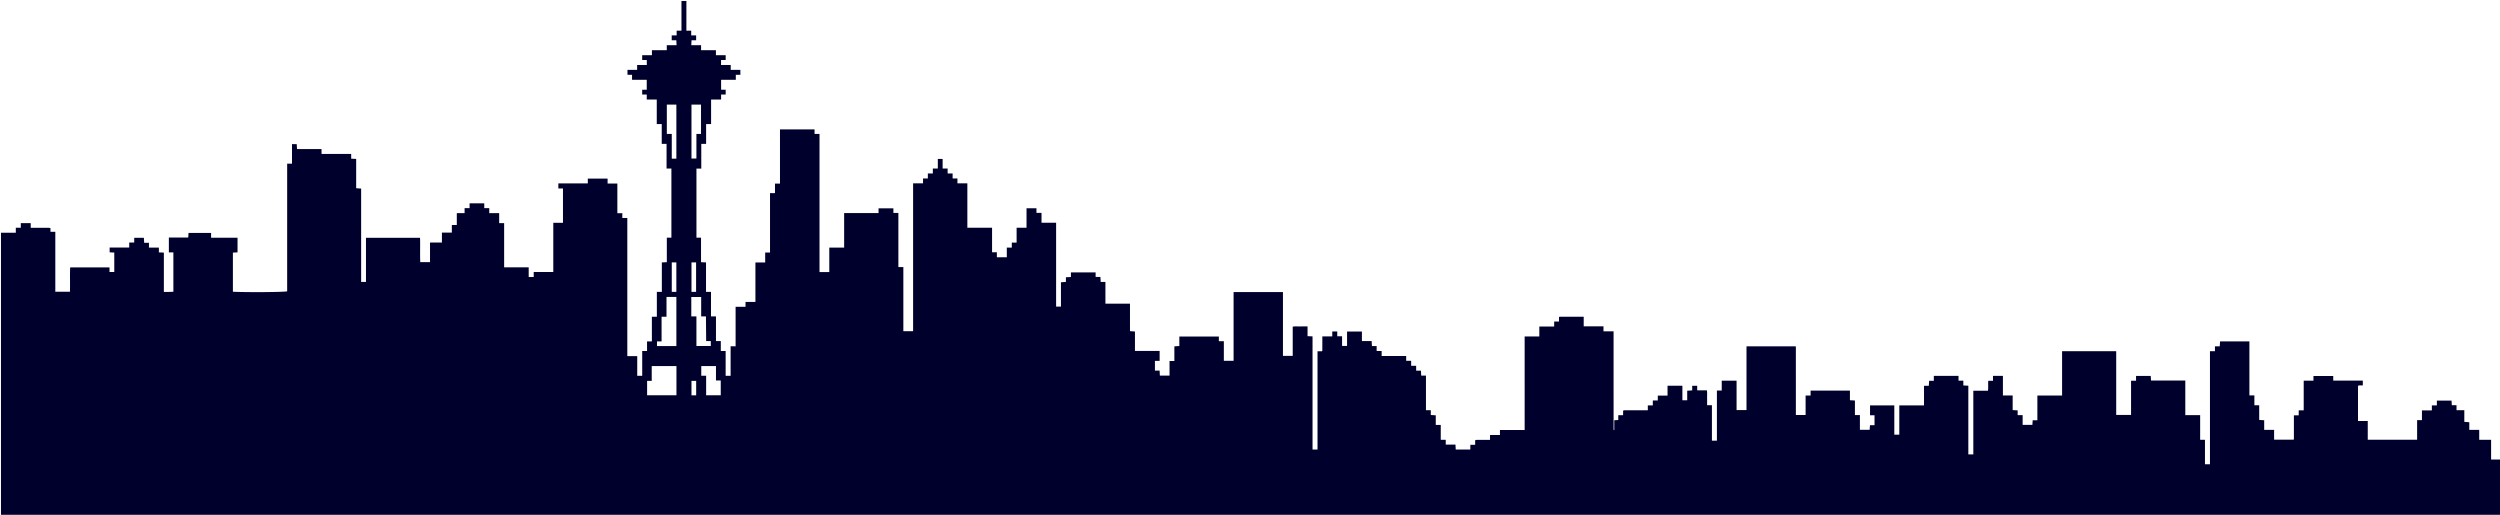 <svg xmlns="http://www.w3.org/2000/svg" viewBox="0 0 2535 522"><title>asset_skyline</title><path d="M696,1V31.119c1.554.088,3.133-.1,4.882,0v4.793h5v4.9H701.2l-.228,5.046h9.919v5.06h15.06v5.06h9.88v4.878h-4.683v5.065h9.806v4.894h9.786v5.05h-4.628v5.06H731.2v10.06h4.629v4.88H731.2v5.064H721.044v24.89H716v20.052h-4.9v25.059h-4.9v70.057h4.641v24.862l5.059.259v29.82h5.059v24.889H726v25.053h4.9v10.06h4.9v25.118h5.038v-29.9H745.9V311.07H755.96v-4.889H766V266.129h9.9v-10.06h4.9V195.847h5.038v-9.7H790.9V131.211h35.058v4.607h5.031V275.845H840.9V251.074h15.059V216.016h34.882v-4.773H905.9v4.684h5.059v54.889H916v65.029h9.893V185.871H935.95v-4.883h4.883v-5.1h5.06v-5.021h5.06v-9.682h4.874v9.682h5.07v5.021h5.06v5.1h4.883v4.883H980.9v45.058h25.058v24.888h4.858v5.03H1020.9v-9.778h5.06v-5.06h4.883v-15.08h10.06V211.21h10.06v4.61h5.137v10.057h14.8v85h4.9v-24.66l5.041-.369V281.14l5.06-.238v-4.693h25.059v4.613h4.862l.295,5.058h4.787v22.059h24.9v27.85l5.043.36V355.88h25.016v10.06H1171.1v9.884h4.728l.285,5.03h9.8v-14.8h4.9V351.205l5.046-.349v-9.622h40.059v4.71h5.06v19.881h9.882V296.146h50.056v64.735h9.9V331.236c2.562-.479,5.018-.169,7.44-.224,2.476-.055,4.954-.012,7.6-.012v9.868l5.058.224v114.7h5.056V356.18h4.4c.261-.283.471-.4.472-.527.017-4.786.014-9.571.014-14.529h10.06v-5h5.06V341h4.884v9.767h5.06V336.207h15.06v9.616h9.862l.287,5.06h4.794v5.06h5.06V361h24.883v4.883h5.06v5.06h5.06v4.883h4.859c.1,1.732.183,3.311.28,5.06h4.8v35.059h4.893V420.8l5.05.334v9.754h5.06v15.06h5.06v4.883h9.862l.263,5.024h14.818v-4.815h4.891v-4.612a6.138,6.138,0,0,1,1.456-.415c4.474-.028,8.948-.017,13.6-.017v-4.9h10.06v-5.06h25.057V341.163h14.881V331.1h15.06v-5.06h4.89v-4.332c.3-.313.41-.537.524-.537,8.118-.016,16.235-.015,24.529-.015v9.74h20.06v5.06h10.233c0,33.469,0,66.586.014,99.7,0,.108.221.215.693.646V426.119l4.06-.213v-4.865h4.889v-4.614a6.15,6.15,0,0,1,1.459-.411c7.806-.023,15.613-.016,23.594-.016v-4.9h5.06v-5.06h5.06v-4.883h9.883V391.136h15.06v14.758h4.886v-9.72l5.057-.3v-4.654h5.06v4.585h9.825c.48,2.563.17,5.018.224,7.44.056,2.476.012,4.954.012,7.6h4.881v36.015h5.059V396.031h4.883V386l7.468,0h7.591v29.779h10.058V351.193h49.734c-.1-.086.045,0,.14.131a.783.783,0,0,1,.179.421c.008,22.975.008,45.951.008,69.09h9.876V401.094h5.06v-4.989h39.885v9.721l5.057.3v14.785h5.06v14.9h9.878c.1-1.346.207-2.915.331-4.658h4.617v-10.06h-4.558V411.1h24.617v29.647h5.059V411.089h25.058v-19.9h4.852l.352-5.046h4.739v-5.015h25.059v4.843h4.884v4.858l5.059.286v69.663h5.057v-64.59h14.808c.545-3.372.011-6.656.368-10.046h4.766v-5.014h10.06v19.844h9.883v14.858l5.06.285v4.8h5.06v9.894h9.88l.312-4.673h4.751V401.08h25.058V356.1h54.879v64.653h15.058V386.084h5.06v-4.9h14.88c.091,1.354.2,2.925.315,4.669h34.746v35.058h15.059v25.059h4.883v24.777h5.057V356.086h5.058v-4.9h4.854c.118-1.733.226-3.306.344-5.03h29.744v54.755h5.059v10.06h4.883v14.858l5.06.285v9.8h10.06v9.895h19.726c-.086.078.058-.016.15-.147a.8.8,0,0,0,.169-.425c.008-7.975.007-15.95.007-24.1h4.889v-5.06h5.06V386.021h9.883v-4.776h20.06v4.675h30v4.893h-4.233c-.3.441-.632.7-.632.952-.025,11.641-.022,23.281-.022,35.1h9.893v19.01h50.058V426.02h4.883v-9.883h10.06v-5.06h5.061v-4.892h14.88c.087,1.361.188,2.935.3,4.682h4.762v5.06h7.905v11.847l5.038.381v7.716h10.06v10.06h12.06V466H2536v57H1Q1,379.5,1,236H16.029v-5.059h5.06v-4.7h10.06V231c6.318,0,12.461-.008,18.6.018a5.748,5.748,0,0,1,1.44.44v3.6h4.9v60.79H70.931c.239-8.379-.154-16.631.22-24.675h39.881v4.616h4.836v-19.7l-4.7-.214V251h19.87v-5.06h5.06V241.15h9.783l.3,5.03h4.861v4.887H161.1V255.9l5.059.248V296c1.818,0,3.462.023,5.106-.007,1.591-.029,3.18-.112,4.541-.163v-39.9h-4.579V240.872h19.646l.288-4.691H214.04v4.888h26.822V255.9l-4.7.233v39.7c15.619.672,50.772.421,55.026-.421V165.936h4.9V146.15h4.783l.3,5.03h24.86v4.886H356.1V160.9l5.06.242v29.706l5.039.37V285.88h4.9V241.149h54.835c.247,8.379-.159,16.631.226,24.673h9.879V245.938h12.06v-10.06h10.06V228.15h5.042V216.129h7.9v-5.06h5.062v-4.888h14.881v4.888h5.06v5.06h10.06v10.1H511.2V271.07h24.9v9.777h5.085v-5.03h19.857V225.929h9.82V191.1h-4.694v-5.115h29.874v-4.863H616.1v5.008H626v30.052h5.044v4.891H636.1V361.129h10.057v19.919H651.2V355.929h4.9v-9.75H661V321.192h5.043V295.927H671.1v-29.82l5.059-.259V240.985H680.8V170.928h-4.9V145.868H671V125.816h-5.044v-24.89H655.8V95.862H651.17v-4.88H655.8V80.923H640.893v-5.06h-4.628v-5.05h9.786V65.919h9.806V60.854h-4.683V55.976h9.88v-5.06h15.06v-5.06h9.919L685.8,40.81h-4.688v-4.9h5V31.119H691V1ZM685.92,371.159H660.851v15.015H656.17V400.83H685.92Zm-10.08-70.064v20.1h-5v24.987h-4.65V350.9h19.659v-49.81Zm35.156.077H700.976v19.654h5.195v30.018h14.573v-5.02h-4.685l-.233-25.007H711ZM685.84,160.9V106.088h-9.677v29.733h5.009V160.9Zm15.313-54.816v54.657h5.009V135.821h4.669V106.088Zm14.869,294.739h14.815V385.821H726V371.172H711.087v9.85h4.935ZM681.175,266.1v29.83h4.651V266.1Zm19.991-.009v29.838h4.668V266.089Zm4.756,120.083h-4.77c0,4.941,0,9.71.014,14.48,0,.12.215.238.156.178h4.6Z" style="fill:#00002c"/></svg>